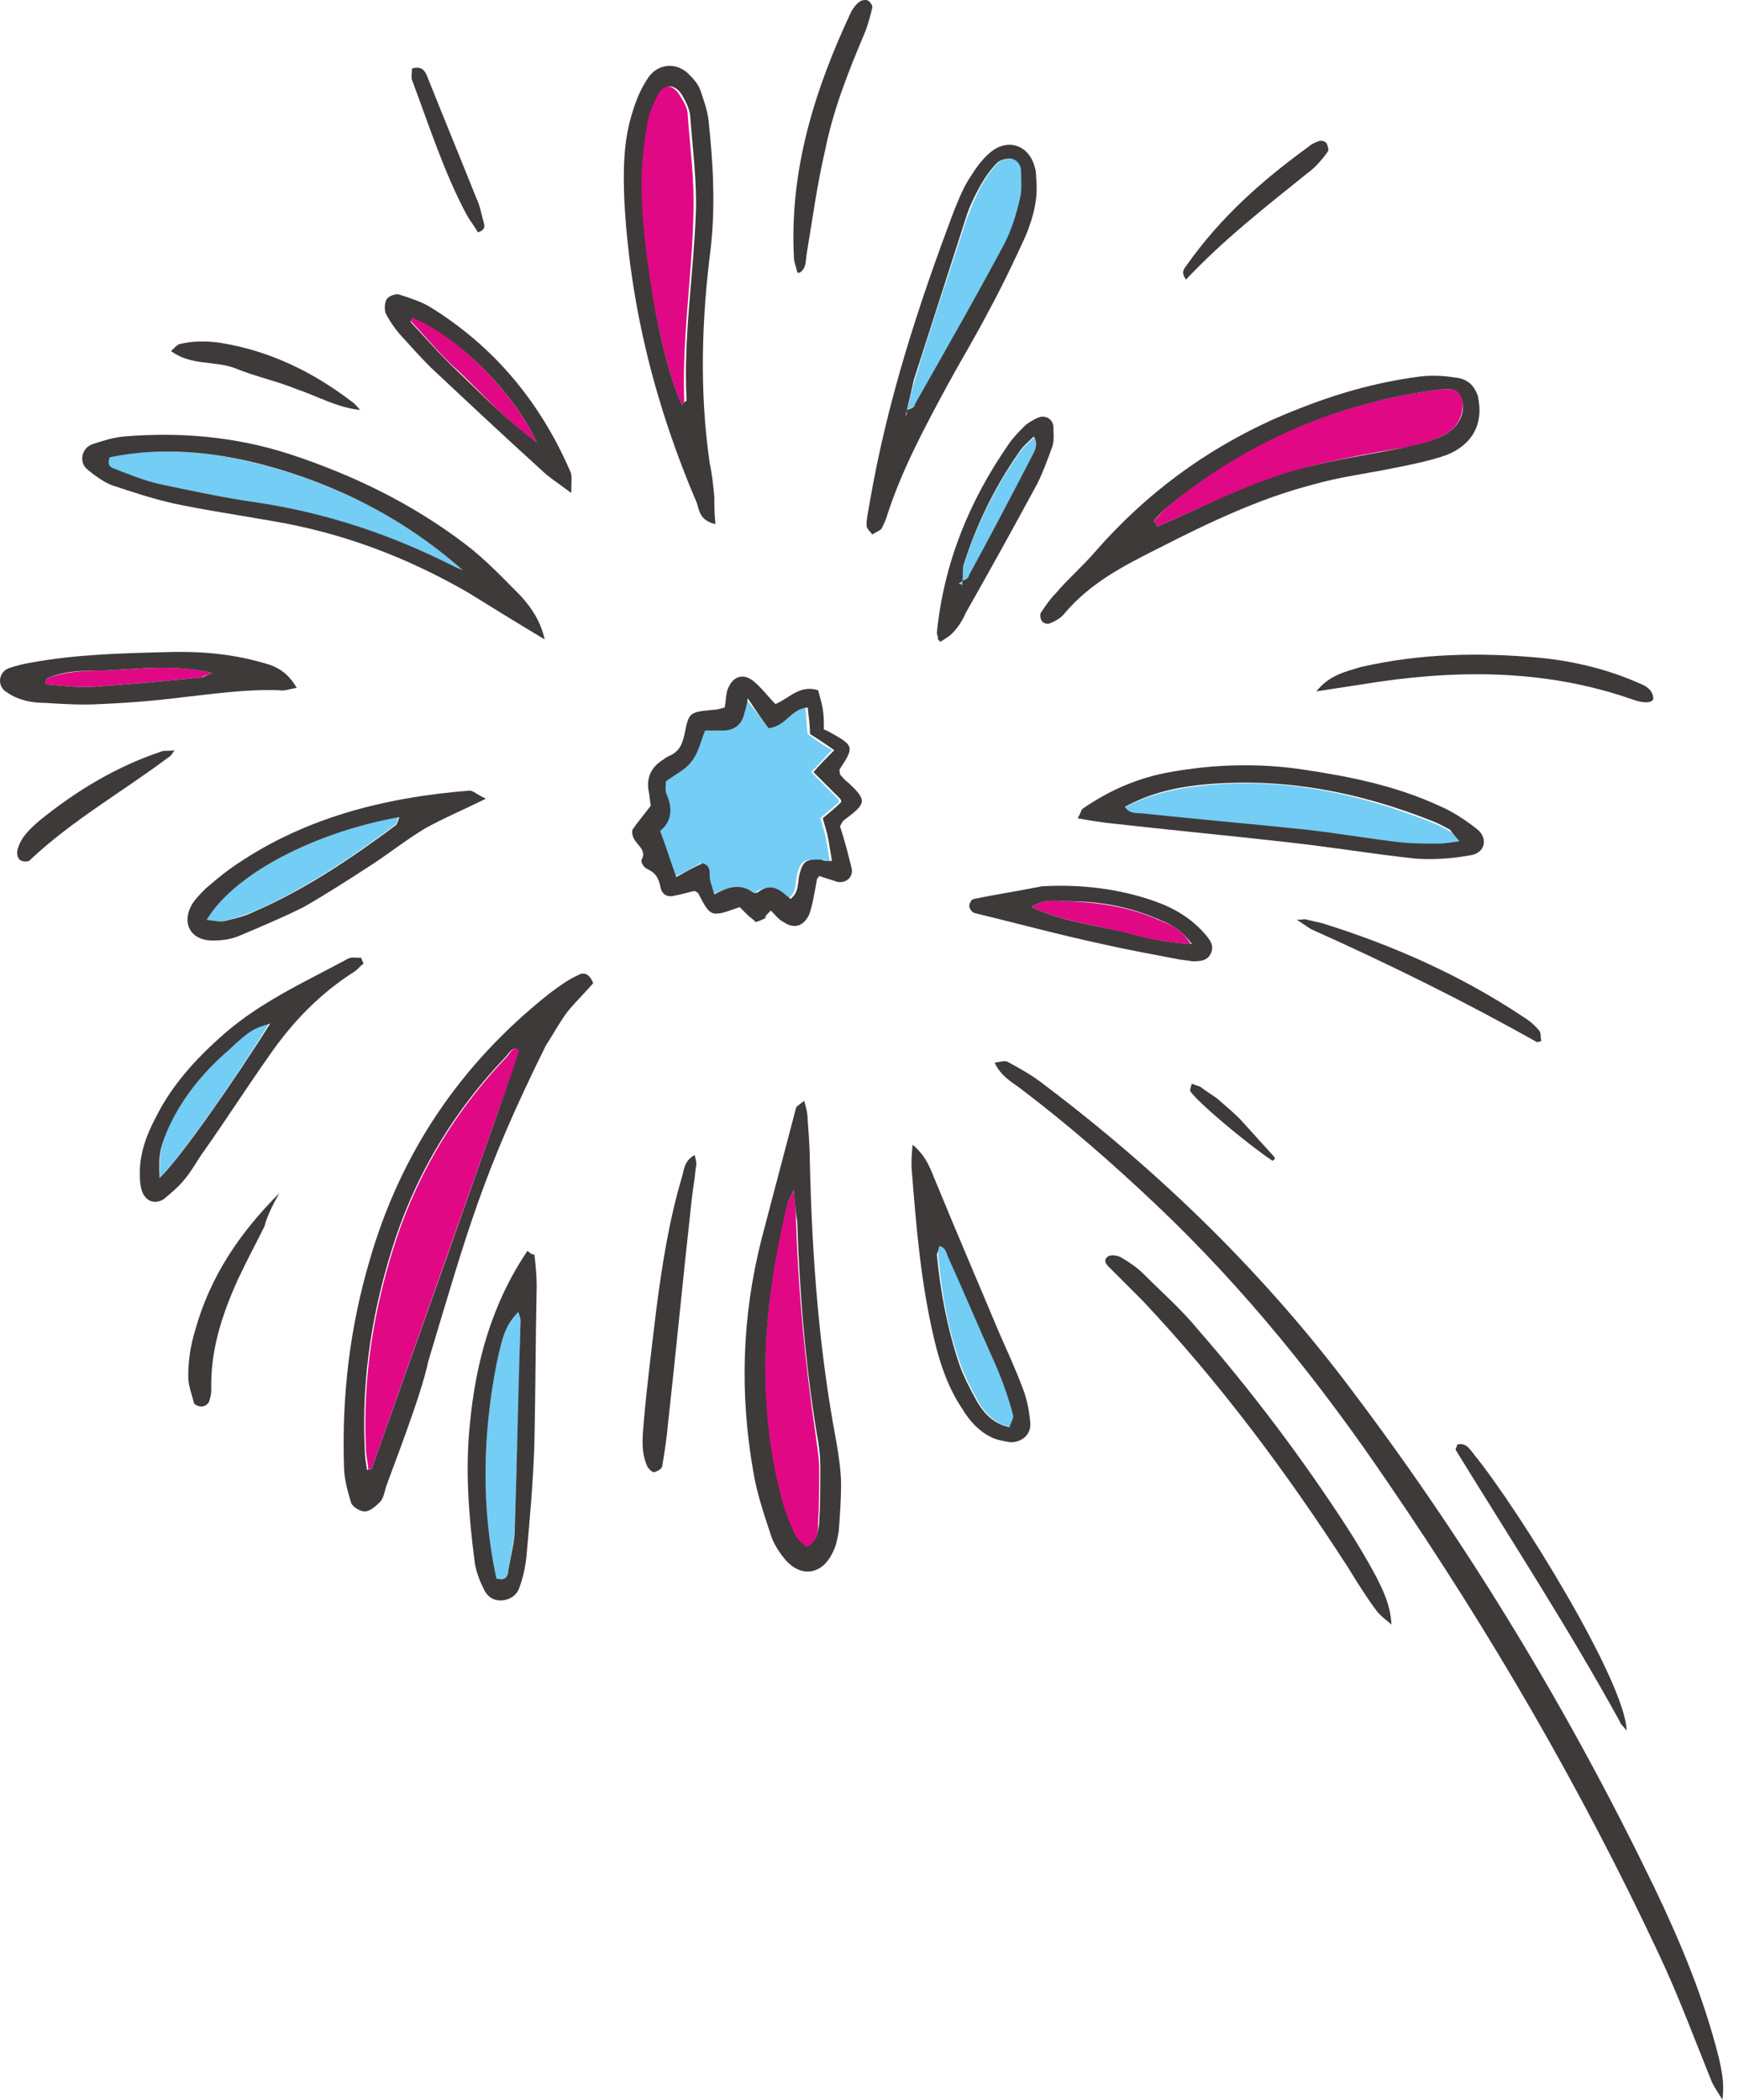 <svg width="77" height="93" viewBox="0 0 77 93" fill="none" xmlns="http://www.w3.org/2000/svg">
<path fill-rule="evenodd" clip-rule="evenodd" d="M34.028 32.248C33.721 31.839 33.415 31.431 33.006 30.92C32.904 31.226 32.904 31.38 32.853 31.584C32.751 32.095 32.393 32.35 31.883 32.35C31.627 32.35 31.321 32.35 31.116 32.35C30.912 32.861 30.81 33.371 30.504 33.729C30.248 34.086 29.789 34.291 29.38 34.597C29.38 34.801 29.38 35.057 29.431 35.21C29.686 35.823 29.635 36.334 29.125 36.793C29.38 37.508 29.584 38.121 29.84 38.836C30.299 38.632 30.657 38.428 31.014 38.223C31.321 38.325 31.321 38.53 31.321 38.785C31.321 39.04 31.423 39.296 31.525 39.602C32.138 39.347 32.7 39.092 33.211 39.5C33.262 39.551 33.415 39.551 33.466 39.5C34.079 39.092 34.487 39.5 34.896 39.806C35.304 39.5 35.202 39.04 35.304 38.683C35.458 38.121 35.611 38.019 36.275 38.07C36.428 38.07 36.53 38.07 36.734 38.121C36.683 37.764 36.632 37.457 36.581 37.202C36.53 36.895 36.428 36.589 36.326 36.231C36.581 35.976 36.888 35.772 37.143 35.516C37.143 35.465 37.143 35.414 37.092 35.363C36.734 35.006 36.326 34.597 35.917 34.189C36.224 33.882 36.479 33.576 36.837 33.218C36.479 33.014 36.173 32.81 35.764 32.503C35.713 32.197 35.713 31.788 35.662 31.328C35.049 31.328 34.845 32.146 34.028 32.248Z" fill="#73CDF4"/>
<path fill-rule="evenodd" clip-rule="evenodd" d="M16.457 65.036C16.457 65.036 22.995 46.497 23.046 46.497C22.688 46.292 22.586 46.65 22.433 46.803C20.237 49.102 18.602 51.757 17.581 54.77C16.559 57.835 16.049 60.95 16.202 64.168C16.202 64.474 16.304 64.781 16.304 65.087C16.355 65.036 16.406 65.036 16.457 65.036Z" fill="#E10886"/>
<path fill-rule="evenodd" clip-rule="evenodd" d="M51.238 23.31C51.493 23.208 51.697 23.105 51.953 23.003C53.996 22.084 56.039 21.165 58.184 20.603C59.461 20.297 60.788 20.041 62.065 19.837C62.729 19.735 63.393 19.581 64.006 19.224C64.517 18.918 64.772 18.458 64.772 17.845C64.772 17.488 64.517 17.232 64.159 17.232C63.955 17.232 63.7 17.232 63.495 17.283C59.052 17.896 55.068 19.581 51.646 22.493C51.442 22.646 51.289 22.901 51.085 23.054C51.136 23.157 51.187 23.208 51.238 23.31Z" fill="#E10886"/>
<path fill-rule="evenodd" clip-rule="evenodd" d="M20.492 25.25C17.887 22.952 14.874 21.42 11.503 20.552C9.307 19.99 7.06 19.786 4.813 20.245C4.71 20.552 4.864 20.705 5.017 20.756C5.681 21.012 6.294 21.267 6.958 21.42C8.388 21.727 9.818 22.033 11.248 22.237C14.363 22.697 17.274 23.667 20.083 25.097C20.236 25.148 20.338 25.199 20.492 25.25Z" fill="#73CDF4"/>
<path fill-rule="evenodd" clip-rule="evenodd" d="M35.148 52.676C34.944 53.136 34.842 53.289 34.791 53.442C33.821 57.732 33.463 62.023 34.535 66.313C34.689 66.874 34.893 67.436 35.148 67.998C35.251 68.202 35.506 68.406 35.659 68.56C36.221 68.304 36.221 67.845 36.221 67.487C36.272 66.67 36.272 65.853 36.272 65.036C36.272 64.525 36.17 64.014 36.119 63.555C35.659 60.439 35.353 57.273 35.251 54.157C35.251 53.749 35.2 53.34 35.148 52.676Z" fill="#E10886"/>
<path fill-rule="evenodd" clip-rule="evenodd" d="M30.194 17.947C30.245 17.896 30.296 17.794 30.296 17.743C30.194 14.934 30.654 12.176 30.705 9.418C30.756 7.988 30.552 6.507 30.45 5.077C30.45 4.771 30.245 4.464 30.092 4.209C29.786 3.698 29.275 3.698 29.02 4.209C28.815 4.617 28.611 5.026 28.56 5.486C28.407 6.354 28.305 7.222 28.305 8.039C28.356 10.491 29.173 15.751 30.194 17.947Z" fill="#E10886"/>
<path fill-rule="evenodd" clip-rule="evenodd" d="M64.62 37.252C64.364 36.946 64.262 36.844 64.16 36.793C63.905 36.64 63.7 36.537 63.445 36.435C60.125 35.107 56.703 34.392 53.128 34.801C51.749 34.954 50.728 35.261 49.758 35.771C49.962 36.129 50.319 36.027 50.626 36.078C53.026 36.333 55.427 36.537 57.827 36.793C59.257 36.946 60.636 37.15 62.015 37.355C62.577 37.406 63.087 37.406 63.649 37.406C63.956 37.355 64.16 37.303 64.62 37.252Z" fill="#73CDF4"/>
<path fill-rule="evenodd" clip-rule="evenodd" d="M40.152 18.152C40.305 18.049 40.51 18.049 40.561 17.896C41.888 15.496 43.267 13.146 44.544 10.746C44.851 10.133 45.055 9.469 45.208 8.805C45.31 8.397 45.259 7.988 45.259 7.58C45.259 7.273 45.055 7.018 44.8 7.018C44.595 7.018 44.34 7.069 44.187 7.222C43.88 7.529 43.676 7.835 43.472 8.192C43.216 8.652 43.012 9.163 42.808 9.674C42.042 12.074 41.224 14.423 40.51 16.824C40.356 17.283 40.305 17.743 40.152 18.152Z" fill="#73CDF4"/>
<path fill-rule="evenodd" clip-rule="evenodd" d="M40.205 18.203C40.205 18.305 40.154 18.356 40.154 18.458C40.154 18.356 40.154 18.254 40.205 18.203C40.154 18.152 40.205 18.203 40.205 18.203Z" fill="#73CDF4"/>
<path fill-rule="evenodd" clip-rule="evenodd" d="M22.944 58.09C22.433 58.652 22.28 58.958 21.973 60.439C21.36 63.606 21.309 66.772 21.973 69.888C22.28 69.99 22.433 69.888 22.484 69.683C22.586 69.019 22.739 68.355 22.79 67.64C22.892 64.576 22.995 61.563 23.046 58.498C23.046 58.345 22.995 58.243 22.944 58.09Z" fill="#73CDF4"/>
<path fill-rule="evenodd" clip-rule="evenodd" d="M9.152 40.726C9.51 40.777 9.714 40.828 9.918 40.777C10.378 40.675 10.787 40.522 11.195 40.368C13.442 39.398 15.485 38.019 17.477 36.538C17.579 36.487 17.579 36.334 17.63 36.18C13.953 36.844 10.378 38.683 9.152 40.726Z" fill="#73CDF4"/>
<path fill-rule="evenodd" clip-rule="evenodd" d="M41.586 55.179C41.586 55.332 41.535 55.434 41.535 55.536C41.688 57.171 41.944 58.754 42.505 60.337C42.71 60.95 43.016 61.512 43.323 62.074C43.629 62.584 44.038 63.044 44.753 63.197C44.804 62.993 44.957 62.789 44.906 62.636C44.702 61.92 44.446 61.154 44.14 60.439C43.476 58.856 42.761 57.273 42.046 55.69C41.893 55.485 41.893 55.23 41.586 55.179Z" fill="#73CDF4"/>
<path fill-rule="evenodd" clip-rule="evenodd" d="M9.412 29.796C7.676 29.388 6.093 29.643 4.51 29.694C3.692 29.694 2.773 29.745 2.058 30.052C2.007 30.154 2.007 30.205 2.007 30.256C2.058 30.307 2.109 30.307 2.109 30.307C2.773 30.358 3.488 30.46 4.152 30.409C5.735 30.307 7.319 30.154 8.902 30C9.004 29.949 9.106 29.898 9.412 29.796Z" fill="#E10886"/>
<path fill-rule="evenodd" clip-rule="evenodd" d="M7.061 52.166C7.93 51.297 10.33 47.927 11.913 45.322C11.198 45.526 10.994 45.628 10.075 46.497C9.002 47.467 8.032 48.591 7.419 49.919C7.113 50.736 7.061 51.144 7.061 52.166Z" fill="#73CDF4"/>
<path fill-rule="evenodd" clip-rule="evenodd" d="M23.761 19.581C22.739 17.334 20.135 14.781 18.245 14.015C18.245 14.117 18.143 14.219 18.194 14.219C18.909 14.985 19.573 15.802 20.339 16.466C21.463 17.539 22.433 18.662 23.761 19.581Z" fill="#E10886"/>
<path fill-rule="evenodd" clip-rule="evenodd" d="M45.672 40.164C47 40.776 48.328 40.93 49.554 41.236C50.524 41.492 51.546 41.747 52.72 41.798C52.312 41.134 51.801 40.93 51.29 40.725C50.014 40.164 48.686 39.959 47.307 39.908C46.847 39.908 46.285 39.755 45.672 40.164Z" fill="#E10886"/>
<path fill-rule="evenodd" clip-rule="evenodd" d="M42.606 25.71C42.709 25.659 42.862 25.608 42.913 25.506C43.832 23.718 44.803 21.982 45.722 20.194C45.824 19.939 45.977 19.684 45.773 19.377C45.517 19.633 45.262 19.837 45.109 20.092C44.036 21.624 43.219 23.31 42.657 25.097C42.555 25.302 42.606 25.506 42.606 25.71Z" fill="#73CDF4"/>
<path fill-rule="evenodd" clip-rule="evenodd" d="M42.608 25.761C42.557 25.812 42.506 25.863 42.455 25.863C42.506 25.863 42.557 25.914 42.608 25.965C42.608 25.863 42.608 25.812 42.608 25.761Z" fill="#73CDF4"/>
<path fill-rule="evenodd" clip-rule="evenodd" d="M26.264 43.535C26.111 43.126 25.855 43.024 25.6 43.177C25.14 43.382 24.732 43.688 24.323 43.994C20.391 47.11 17.735 51.042 16.356 55.843C15.488 58.805 15.13 61.819 15.232 64.934C15.232 65.445 15.386 66.007 15.539 66.517C15.59 66.722 15.947 66.926 16.152 66.926C16.356 66.926 16.611 66.722 16.816 66.517C16.969 66.364 17.02 66.109 17.071 65.904C17.173 65.547 18.654 61.819 18.961 60.286C20.697 54.515 21.361 51.962 24.17 46.293C24.476 45.833 24.885 45.067 25.242 44.658C25.6 44.25 25.957 43.892 26.264 43.535ZM16.458 65.036C16.407 65.036 16.305 65.087 16.254 65.087C16.203 64.781 16.152 64.474 16.152 64.168C15.998 60.95 16.509 57.835 17.531 54.771C18.552 51.757 20.186 49.102 22.382 46.803C22.536 46.65 22.689 46.293 22.995 46.497C23.046 46.497 16.458 65.036 16.458 65.036Z" fill="#3F3A3A"/>
<path fill-rule="evenodd" clip-rule="evenodd" d="M62.884 16.671C60.484 16.977 58.39 17.692 56.398 18.56C53.334 19.939 50.729 21.88 48.533 24.383C47.971 25.047 47.307 25.608 46.746 26.272C46.49 26.528 46.286 26.834 46.082 27.141C46.031 27.243 46.082 27.447 46.133 27.498C46.184 27.6 46.388 27.651 46.49 27.6C46.746 27.498 47.001 27.345 47.154 27.141C48.278 25.813 49.759 25.047 51.291 24.28C53.487 23.157 55.734 22.084 58.084 21.471C59.309 21.114 60.586 20.961 61.812 20.706C62.578 20.552 63.344 20.399 64.059 20.144C64.825 19.837 65.387 19.275 65.489 18.458C65.54 18.152 65.489 17.794 65.438 17.539C65.285 17.079 64.978 16.773 64.468 16.722C63.855 16.62 63.293 16.62 62.884 16.671ZM51.24 23.31C51.189 23.208 51.138 23.157 51.087 23.055C51.291 22.851 51.444 22.646 51.648 22.493C55.07 19.633 59.054 17.896 63.497 17.284C63.702 17.233 63.957 17.233 64.161 17.233C64.519 17.233 64.723 17.488 64.774 17.845C64.825 18.458 64.519 18.918 64.008 19.224C63.395 19.582 62.731 19.684 62.067 19.837C60.79 20.093 59.463 20.297 58.186 20.603C55.99 21.114 53.998 22.084 51.955 23.004C51.7 23.106 51.495 23.208 51.24 23.31Z" fill="#3F3A3A"/>
<path fill-rule="evenodd" clip-rule="evenodd" d="M24.12 28.315C23.915 27.447 23.507 26.885 23.047 26.375C22.281 25.608 21.515 24.791 20.647 24.127C18.246 22.289 15.591 21.012 12.782 20.093C10.381 19.327 7.981 19.122 5.478 19.327C4.968 19.378 4.508 19.531 4.048 19.684C3.589 19.888 3.486 20.501 3.895 20.808C4.201 21.063 4.559 21.318 4.916 21.472C5.836 21.778 6.755 22.084 7.674 22.289C9.104 22.595 10.534 22.799 11.964 23.055C15.08 23.566 17.94 24.638 20.698 26.221C21.77 26.885 22.843 27.549 24.12 28.315ZM20.494 25.251C20.391 25.2 20.238 25.149 20.136 25.098C17.327 23.668 14.416 22.697 11.3 22.238C9.87 22.033 8.44 21.727 7.01 21.421C6.346 21.267 5.734 21.012 5.07 20.757C4.916 20.706 4.712 20.603 4.865 20.246C7.113 19.786 9.36 19.991 11.556 20.552C14.876 21.421 17.889 22.953 20.494 25.251Z" fill="#3F3A3A"/>
<path fill-rule="evenodd" clip-rule="evenodd" d="M35.606 48.744C35.351 48.948 35.249 48.999 35.249 49.051C34.738 50.991 34.227 52.932 33.717 54.873C32.849 58.295 32.746 61.717 33.359 65.189C33.512 66.109 33.819 67.028 34.125 67.947C34.227 68.305 34.483 68.713 34.738 69.02C35.453 69.888 36.424 69.735 36.883 68.713C37.036 68.407 37.087 68.1 37.139 67.794C37.19 67.13 37.241 66.415 37.241 65.751C37.241 65.138 37.139 64.474 37.036 63.861C36.27 59.827 35.964 55.741 35.862 51.604C35.862 50.94 35.811 50.225 35.76 49.561C35.76 49.306 35.709 49.102 35.606 48.744ZM35.147 52.677C35.198 53.392 35.249 53.749 35.3 54.107C35.402 57.273 35.657 60.389 36.168 63.504C36.27 64.015 36.321 64.474 36.321 64.985C36.321 65.802 36.321 66.619 36.27 67.437C36.219 67.794 36.219 68.254 35.709 68.509C35.555 68.356 35.3 68.152 35.198 67.947C34.943 67.385 34.738 66.875 34.585 66.262C33.461 61.972 33.819 57.682 34.84 53.392C34.84 53.29 34.943 53.136 35.147 52.677Z" fill="#3F3A3A"/>
<path fill-rule="evenodd" clip-rule="evenodd" d="M31.679 23.208C31.628 22.697 31.628 22.34 31.628 21.982C31.577 21.472 31.526 20.961 31.424 20.501C30.964 17.335 31.066 14.117 31.475 10.951C31.679 9.061 31.577 7.222 31.373 5.333C31.322 4.873 31.169 4.465 31.015 4.005C30.913 3.698 30.658 3.443 30.453 3.239C29.892 2.728 29.075 2.83 28.666 3.494C28.36 3.954 28.155 4.465 28.002 4.975C27.593 6.252 27.593 7.58 27.645 8.908C27.9 13.555 29.023 17.999 30.862 22.289C30.964 22.646 31.015 23.055 31.679 23.208ZM30.198 17.948C29.177 15.752 28.36 10.542 28.411 8.04C28.411 7.171 28.513 6.303 28.666 5.486C28.717 5.026 28.921 4.618 29.126 4.209C29.381 3.698 29.892 3.698 30.198 4.209C30.351 4.465 30.505 4.771 30.556 5.077C30.658 6.507 30.862 7.988 30.811 9.419C30.709 12.176 30.249 14.934 30.402 17.743C30.3 17.794 30.249 17.845 30.198 17.948Z" fill="#3F3A3A"/>
<path fill-rule="evenodd" clip-rule="evenodd" d="M34.13 40.317C34.335 40.522 34.488 40.726 34.692 40.828C35.152 41.134 35.56 41.032 35.816 40.522C35.918 40.266 35.969 40.011 36.02 39.755C36.071 39.5 36.122 39.245 36.173 38.938C36.173 38.887 36.224 38.887 36.275 38.785C36.531 38.887 36.786 38.938 37.041 39.04C37.45 39.143 37.807 38.836 37.705 38.428C37.552 37.815 37.399 37.202 37.195 36.589C37.246 36.487 37.297 36.385 37.348 36.334C38.369 35.568 38.42 35.465 37.552 34.648C37.399 34.546 37.297 34.393 37.195 34.291C37.195 34.189 37.144 34.086 37.195 34.035C37.807 33.116 37.807 33.014 36.888 32.503C36.786 32.452 36.633 32.35 36.48 32.299C36.48 31.992 36.48 31.686 36.429 31.38C36.377 31.073 36.275 30.767 36.224 30.562C35.407 30.307 34.947 30.92 34.335 31.175C34.028 30.869 33.773 30.511 33.415 30.205C32.905 29.745 32.394 29.95 32.19 30.613C32.139 30.818 32.139 31.073 32.087 31.328C31.883 31.38 31.73 31.431 31.577 31.431C30.504 31.533 30.504 31.533 30.3 32.554C30.198 32.963 30.096 33.218 29.738 33.422C29.636 33.474 29.483 33.525 29.381 33.627C28.87 33.933 28.614 34.393 28.717 35.006C28.768 35.21 28.768 35.465 28.819 35.67C28.512 36.078 28.206 36.436 28.002 36.742C27.899 37.355 28.717 37.508 28.41 38.07C28.359 38.172 28.512 38.428 28.666 38.479C28.972 38.632 29.125 38.785 29.227 39.194C29.278 39.602 29.534 39.755 29.891 39.653C30.198 39.602 30.504 39.5 30.759 39.449C30.862 39.5 30.913 39.551 30.913 39.551C31.474 40.624 31.474 40.624 32.751 40.164C32.853 40.266 32.956 40.368 33.109 40.522C33.211 40.624 33.313 40.675 33.466 40.828C33.62 40.777 33.773 40.726 33.926 40.624C33.824 40.624 33.926 40.522 34.13 40.317ZM34.028 32.248C34.845 32.146 34.998 31.38 35.765 31.328C35.816 31.788 35.867 32.197 35.867 32.503C36.275 32.758 36.582 32.963 36.939 33.218C36.582 33.576 36.326 33.831 36.02 34.189C36.48 34.648 36.837 35.006 37.195 35.363C37.246 35.414 37.246 35.465 37.246 35.516C36.99 35.772 36.735 35.976 36.429 36.231C36.531 36.589 36.633 36.895 36.684 37.202C36.735 37.508 36.786 37.815 36.837 38.121C36.633 38.121 36.48 38.121 36.377 38.07C35.714 38.019 35.56 38.121 35.407 38.683C35.305 39.04 35.407 39.5 34.998 39.806C34.59 39.449 34.181 39.04 33.569 39.5C33.517 39.551 33.364 39.551 33.313 39.5C32.751 39.092 32.19 39.296 31.628 39.602C31.526 39.245 31.424 38.989 31.424 38.785C31.424 38.53 31.424 38.325 31.117 38.223C30.759 38.377 30.402 38.581 29.942 38.836C29.687 38.121 29.483 37.457 29.227 36.793C29.738 36.385 29.789 35.823 29.534 35.21C29.432 35.006 29.483 34.801 29.483 34.597C29.891 34.291 30.351 34.086 30.606 33.729C30.913 33.371 31.015 32.861 31.219 32.35C31.474 32.35 31.73 32.35 31.985 32.35C32.496 32.35 32.853 32.095 32.956 31.584C33.007 31.431 33.058 31.277 33.109 30.92C33.415 31.38 33.722 31.839 34.028 32.248Z" fill="#3F3A3A"/>
<path fill-rule="evenodd" clip-rule="evenodd" d="M47.715 36.231C48.226 36.333 48.635 36.385 48.992 36.435C51.699 36.742 54.406 36.997 57.112 37.304C58.951 37.508 60.79 37.815 62.679 38.019C63.497 38.07 64.314 38.019 65.131 37.866C65.744 37.763 65.897 37.151 65.437 36.742C64.927 36.333 64.314 35.925 63.701 35.669C61.811 34.801 59.819 34.393 57.776 34.086C55.785 33.78 53.793 33.831 51.801 34.188C50.371 34.444 49.094 35.005 47.919 35.823C47.868 35.874 47.868 35.976 47.715 36.231ZM64.62 37.253C64.16 37.304 63.956 37.355 63.701 37.355C63.139 37.355 62.628 37.355 62.067 37.304C60.688 37.151 59.258 36.895 57.879 36.742C55.478 36.487 53.078 36.282 50.677 36.027C50.371 35.976 50.014 36.078 49.809 35.721C50.78 35.21 51.75 34.903 53.18 34.75C56.755 34.393 60.177 35.057 63.497 36.385C63.752 36.487 64.007 36.64 64.212 36.742C64.263 36.844 64.365 36.946 64.62 37.253Z" fill="#3F3A3A"/>
<path fill-rule="evenodd" clip-rule="evenodd" d="M45.876 7.835C45.876 7.784 45.876 7.58 45.825 7.427C45.569 6.405 44.599 6.099 43.833 6.763C43.475 7.069 43.22 7.427 42.964 7.835C42.658 8.295 42.454 8.805 42.249 9.316C40.666 13.504 39.287 17.743 38.521 22.186C38.47 22.544 38.368 22.901 38.368 23.259C38.368 23.412 38.521 23.514 38.623 23.668C38.776 23.565 38.93 23.514 39.032 23.412C39.134 23.208 39.236 23.004 39.287 22.799C39.951 20.756 40.973 18.867 41.994 16.977C42.556 15.956 43.169 14.934 43.73 13.862C44.343 12.738 44.905 11.563 45.416 10.44C45.773 9.572 45.978 8.754 45.876 7.835ZM40.156 18.152C40.156 18.254 40.104 18.305 40.104 18.407C40.156 18.356 40.156 18.254 40.156 18.152C40.258 17.743 40.36 17.284 40.462 16.824C41.228 14.423 41.994 12.074 42.76 9.674C42.913 9.163 43.169 8.652 43.424 8.193C43.628 7.835 43.884 7.478 44.139 7.222C44.292 7.069 44.548 7.018 44.752 7.018C45.058 7.069 45.212 7.324 45.212 7.58C45.212 7.988 45.263 8.397 45.16 8.805C45.007 9.469 44.803 10.133 44.497 10.746C43.22 13.147 41.841 15.547 40.513 17.896C40.513 18.049 40.309 18.101 40.156 18.152Z" fill="#3F3A3A"/>
<path fill-rule="evenodd" clip-rule="evenodd" d="M23.356 55.383C21.772 57.733 21.057 60.337 20.802 63.095C20.598 65.087 20.751 67.079 21.006 69.071C21.057 69.53 21.21 69.939 21.415 70.347C21.568 70.705 21.875 70.909 22.283 70.858C22.641 70.807 22.896 70.603 22.998 70.296C23.151 69.888 23.253 69.428 23.305 68.969C23.458 67.283 23.611 65.598 23.662 63.912C23.713 61.614 23.713 59.265 23.764 56.916C23.764 56.456 23.713 55.996 23.662 55.536C23.611 55.588 23.458 55.485 23.356 55.383ZM22.947 58.09C22.998 58.243 23.049 58.346 23.049 58.499C22.947 61.563 22.896 64.627 22.794 67.641C22.794 68.305 22.59 68.969 22.487 69.683C22.436 69.888 22.283 69.99 21.977 69.888C21.313 66.772 21.364 63.606 21.977 60.44C22.283 58.958 22.436 58.652 22.947 58.09Z" fill="#3F3A3A"/>
<path fill-rule="evenodd" clip-rule="evenodd" d="M21.514 35.363C21.156 35.21 20.952 35.006 20.799 35.006C16.968 35.312 13.342 36.231 10.176 38.478C9.818 38.734 9.461 39.04 9.103 39.347C8.899 39.551 8.644 39.806 8.49 40.062C8.031 40.879 8.439 41.645 9.41 41.645C9.818 41.645 10.227 41.594 10.584 41.441C11.555 41.032 12.525 40.624 13.444 40.164C14.517 39.551 15.538 38.887 16.56 38.223C17.326 37.712 18.041 37.151 18.807 36.691C19.624 36.231 20.492 35.874 21.514 35.363ZM9.154 40.726C10.38 38.683 13.955 36.844 17.683 36.18C17.632 36.334 17.581 36.487 17.53 36.538C15.538 38.019 13.495 39.398 11.248 40.368C10.84 40.572 10.38 40.675 9.971 40.777C9.767 40.828 9.512 40.777 9.154 40.726Z" fill="#3F3A3A"/>
<path fill-rule="evenodd" clip-rule="evenodd" d="M40.41 50.685C40.359 51.144 40.359 51.4 40.359 51.655C40.563 54.26 40.767 56.813 41.38 59.367C41.636 60.439 41.993 61.461 42.606 62.38C42.912 62.891 43.321 63.35 43.832 63.606C44.087 63.759 44.445 63.81 44.751 63.861C45.262 63.861 45.67 63.504 45.619 62.993C45.568 62.431 45.466 61.92 45.262 61.41C44.955 60.593 44.598 59.827 44.24 59.009C43.321 56.813 42.351 54.566 41.431 52.319C41.227 51.859 41.074 51.246 40.41 50.685ZM41.584 55.179C41.891 55.23 41.891 55.485 41.993 55.69C42.708 57.273 43.372 58.856 44.087 60.439C44.394 61.154 44.649 61.869 44.853 62.636C44.904 62.789 44.751 62.993 44.7 63.197C43.985 63.044 43.576 62.584 43.27 62.074C42.964 61.512 42.657 60.95 42.453 60.337C41.942 58.805 41.636 57.171 41.482 55.536C41.533 55.434 41.584 55.281 41.584 55.179Z" fill="#3F3A3A"/>
<path fill-rule="evenodd" clip-rule="evenodd" d="M13.139 30.46C12.731 29.745 12.22 29.49 11.607 29.337C10.177 28.928 8.747 28.826 7.266 28.877C5.325 28.928 3.334 28.979 1.393 29.337C1.035 29.388 0.678 29.49 0.371 29.592C-0.088 29.796 -0.139 30.409 0.32 30.664C0.831 31.022 1.444 31.124 2.006 31.124C2.823 31.175 3.64 31.226 4.457 31.175C5.683 31.124 6.909 31.022 8.134 30.869C9.513 30.715 10.943 30.511 12.373 30.562C12.578 30.613 12.782 30.511 13.139 30.46ZM9.411 29.796C9.105 29.898 9.003 30 8.9 30C7.317 30.154 5.734 30.307 4.151 30.409C3.487 30.46 2.772 30.358 2.108 30.307C2.057 30.307 2.006 30.256 2.006 30.256C2.006 30.256 2.006 30.205 2.057 30.052C2.823 29.694 3.691 29.694 4.508 29.694C6.04 29.643 7.624 29.388 9.411 29.796Z" fill="#3F3A3A"/>
<path fill-rule="evenodd" clip-rule="evenodd" d="M44.601 47.008C45.163 47.314 45.724 47.621 46.235 48.029C51.444 51.962 56.092 56.507 59.974 61.717C65.132 68.56 69.524 75.864 73.252 83.576C74.427 86.027 75.448 88.478 76.112 91.134C76.215 91.645 76.368 92.156 76.266 92.973C76.01 92.564 75.908 92.411 75.806 92.207C75.04 90.317 74.325 88.376 73.457 86.538C70.035 79.234 66 72.288 61.455 65.649C58.441 61.206 55.122 57.069 51.189 53.341C49.248 51.502 47.257 49.766 45.163 48.182C44.754 47.876 44.346 47.672 44.039 47.059C44.294 47.008 44.499 46.957 44.601 47.008Z" fill="#3F3A3A"/>
<path fill-rule="evenodd" clip-rule="evenodd" d="M49.661 55.69C50.018 55.894 50.376 56.149 50.631 56.405C51.448 57.222 52.317 57.988 53.032 58.856C55.432 61.614 57.628 64.525 59.62 67.59C60.08 68.305 60.539 69.071 60.948 69.837C61.254 70.45 61.561 71.062 61.612 71.931C61.305 71.675 61.101 71.522 60.948 71.318C60.488 70.705 60.08 70.041 59.671 69.377C56.964 65.189 54.002 61.206 50.58 57.579C50.121 57.12 49.661 56.66 49.201 56.2C49.048 56.047 48.793 55.843 49.048 55.639C49.201 55.536 49.508 55.588 49.661 55.69Z" fill="#3F3A3A"/>
<path fill-rule="evenodd" clip-rule="evenodd" d="M15.998 42.411C15.794 42.411 15.538 42.36 15.385 42.462C13.495 43.484 11.555 44.352 9.92 45.782C8.695 46.855 7.622 48.029 6.907 49.459C6.499 50.225 6.192 51.042 6.192 51.911C6.192 52.115 6.192 52.37 6.243 52.575C6.345 53.136 6.805 53.392 7.265 53.085C7.571 52.83 7.877 52.575 8.133 52.268C8.49 51.86 8.746 51.349 9.052 50.94C10.023 49.561 10.942 48.131 11.912 46.752C12.934 45.271 14.159 43.995 15.691 43.024C15.845 42.922 15.947 42.769 16.1 42.667C16.049 42.564 15.998 42.462 15.998 42.411ZM7.06 52.166C7.009 51.093 7.111 50.736 7.469 49.919C8.082 48.591 9.001 47.467 10.125 46.497C11.044 45.629 11.248 45.527 11.963 45.322C10.329 47.927 7.929 51.349 7.06 52.166Z" fill="#3F3A3A"/>
<path fill-rule="evenodd" clip-rule="evenodd" d="M25.294 21.829C25.294 21.267 25.345 21.063 25.243 20.858C23.915 17.794 21.872 15.342 19.064 13.606C18.655 13.351 18.144 13.197 17.685 13.044C17.531 12.993 17.225 13.095 17.123 13.249C17.021 13.402 17.021 13.708 17.072 13.861C17.225 14.168 17.429 14.474 17.685 14.781C18.144 15.291 18.604 15.802 19.064 16.262C20.698 17.794 22.332 19.326 23.966 20.807C24.273 21.114 24.681 21.369 25.294 21.829ZM23.762 19.582C22.434 18.611 21.413 17.539 20.34 16.517C19.574 15.802 18.91 15.036 18.195 14.27C18.144 14.219 18.246 14.117 18.246 14.066C20.187 14.832 22.741 17.334 23.762 19.582Z" fill="#3F3A3A"/>
<path fill-rule="evenodd" clip-rule="evenodd" d="M46.133 39.245C45.112 39.449 44.09 39.602 43.12 39.807C43.018 39.807 42.916 40.011 42.916 40.113C42.916 40.215 43.018 40.368 43.12 40.419C45.01 40.879 46.899 41.39 48.789 41.798C49.913 42.054 51.036 42.258 52.109 42.462C52.313 42.513 52.568 42.513 52.773 42.565C53.079 42.565 53.437 42.565 53.59 42.258C53.794 41.901 53.59 41.645 53.385 41.39C52.773 40.675 52.007 40.215 51.138 39.909C49.555 39.347 47.819 39.143 46.133 39.245ZM45.673 40.164C46.286 39.755 46.848 39.909 47.359 39.909C48.738 39.909 50.066 40.164 51.343 40.726C51.853 40.93 52.313 41.185 52.773 41.798C51.547 41.747 50.576 41.492 49.606 41.237C48.278 40.93 47.001 40.777 45.673 40.164Z" fill="#3F3A3A"/>
<path fill-rule="evenodd" clip-rule="evenodd" d="M41.637 28.417C41.79 28.315 41.994 28.213 42.148 28.06C42.403 27.805 42.607 27.498 42.761 27.141C43.833 25.251 44.906 23.31 45.927 21.421C46.182 20.91 46.387 20.348 46.591 19.786C46.693 19.48 46.642 19.173 46.642 18.867C46.591 18.509 46.233 18.356 45.927 18.509C45.723 18.611 45.518 18.714 45.365 18.867C45.11 19.122 44.855 19.378 44.65 19.684C42.914 22.187 41.79 24.945 41.484 28.009C41.484 28.111 41.535 28.162 41.535 28.264C41.484 28.264 41.535 28.315 41.637 28.417ZM42.607 25.71C42.607 25.762 42.607 25.864 42.607 25.915C42.556 25.864 42.505 25.864 42.454 25.813C42.505 25.813 42.556 25.813 42.607 25.71C42.658 25.506 42.607 25.251 42.658 25.047C43.22 23.259 44.037 21.574 45.11 20.041C45.263 19.786 45.518 19.582 45.774 19.326C45.978 19.684 45.825 19.939 45.723 20.144C44.803 21.931 43.884 23.668 42.914 25.455C42.863 25.66 42.709 25.66 42.607 25.71Z" fill="#3F3A3A"/>
<path fill-rule="evenodd" clip-rule="evenodd" d="M30.758 51.144C30.298 51.4 30.298 51.757 30.196 52.115C29.634 54.004 29.328 55.945 29.072 57.886C28.868 59.571 28.663 61.206 28.51 62.891C28.459 63.555 28.357 64.27 28.663 64.934C28.715 65.036 28.868 65.189 28.97 65.189C29.123 65.138 29.328 65.036 29.328 64.883C29.43 64.27 29.532 63.606 29.583 62.993C29.94 59.776 30.247 56.558 30.604 53.34C30.655 52.779 30.758 52.268 30.809 51.706C30.86 51.502 30.809 51.349 30.758 51.144Z" fill="#3F3A3A"/>
<path fill-rule="evenodd" clip-rule="evenodd" d="M58.288 30.613C58.952 30.511 59.616 30.409 60.28 30.307C64.315 29.643 68.349 29.592 72.282 30.971C72.844 31.175 73.252 31.124 73.201 30.869C73.15 30.511 72.844 30.358 72.588 30.256C71.209 29.643 69.728 29.285 68.247 29.132C65.54 28.877 62.885 28.928 60.229 29.541C59.565 29.745 58.85 29.898 58.288 30.613Z" fill="#3F3A3A"/>
<path fill-rule="evenodd" clip-rule="evenodd" d="M35.41 12.074C35.716 11.87 35.665 11.563 35.716 11.257C35.972 9.725 36.176 8.193 36.533 6.661C36.891 4.873 37.555 3.188 38.27 1.502C38.423 1.145 38.525 0.736 38.627 0.328C38.627 0.225 38.525 0.072 38.423 0.021C38.321 -0.03 38.117 0.021 38.066 0.072C37.912 0.174 37.81 0.328 37.708 0.481C36.074 3.954 34.95 7.529 35.154 11.41C35.154 11.615 35.257 11.819 35.308 12.074C35.308 12.074 35.359 12.074 35.41 12.074Z" fill="#3F3A3A"/>
<path fill-rule="evenodd" clip-rule="evenodd" d="M72.025 76.629C71.974 74.484 67.275 66.875 65.284 64.423C65.079 64.168 64.926 63.861 64.518 63.964C64.518 64.066 64.415 64.168 64.466 64.219C66.918 68.203 69.472 72.135 71.719 76.221C71.77 76.374 71.872 76.425 72.025 76.629Z" fill="#3F3A3A"/>
<path fill-rule="evenodd" clip-rule="evenodd" d="M57.421 40.726C57.728 40.93 57.881 41.032 58.034 41.134C61.456 42.667 64.776 44.301 68.044 46.139C68.095 46.139 68.146 46.139 68.249 46.088C68.198 45.935 68.249 45.731 68.146 45.629C67.942 45.373 67.687 45.169 67.431 45.016C64.674 43.177 61.66 41.849 58.545 40.879C58.34 40.828 58.085 40.777 57.881 40.726C57.779 40.675 57.677 40.726 57.421 40.726Z" fill="#3F3A3A"/>
<path fill-rule="evenodd" clip-rule="evenodd" d="M12.37 52.83C10.633 54.566 9.305 56.507 8.641 58.907C8.437 59.571 8.335 60.235 8.335 60.95C8.335 61.359 8.488 61.716 8.59 62.125C8.641 62.227 8.795 62.278 8.948 62.278C9.05 62.278 9.203 62.176 9.254 62.074C9.305 61.921 9.356 61.716 9.356 61.563C9.305 59.827 9.816 58.243 10.531 56.66C10.889 55.894 11.297 55.128 11.706 54.311C11.859 53.749 12.114 53.289 12.37 52.83Z" fill="#3F3A3A"/>
<path fill-rule="evenodd" clip-rule="evenodd" d="M7.725 33.218C7.47 33.269 7.317 33.218 7.163 33.269C5.171 33.933 3.384 35.006 1.75 36.334C1.341 36.691 0.932 37.049 0.779 37.611C0.728 37.764 0.779 38.019 0.881 38.07C0.984 38.172 1.29 38.172 1.341 38.07C3.18 36.334 5.427 35.057 7.47 33.525C7.572 33.474 7.623 33.371 7.725 33.218Z" fill="#3F3A3A"/>
<path fill-rule="evenodd" clip-rule="evenodd" d="M15.948 18.152C15.845 18.05 15.743 17.896 15.59 17.794C13.854 16.466 11.964 15.547 9.819 15.19C9.155 15.088 8.542 15.088 7.929 15.241C7.827 15.292 7.725 15.394 7.572 15.547C8.491 16.211 9.513 15.956 10.432 16.313C11.3 16.671 12.27 16.875 13.139 17.233C14.058 17.539 14.926 18.05 15.948 18.152Z" fill="#3F3A3A"/>
<path fill-rule="evenodd" clip-rule="evenodd" d="M52.512 12.381C54.197 10.593 56.036 9.163 57.874 7.682C58.232 7.427 58.538 7.069 58.794 6.712C58.845 6.661 58.794 6.456 58.743 6.354C58.692 6.252 58.487 6.201 58.385 6.252C58.232 6.303 58.028 6.405 57.926 6.507C55.883 7.988 54.044 9.623 52.563 11.717C52.461 11.87 52.257 12.023 52.512 12.381Z" fill="#3F3A3A"/>
<path fill-rule="evenodd" clip-rule="evenodd" d="M18.245 3.034C18.245 3.188 18.194 3.392 18.245 3.545C19.011 5.588 19.675 7.682 20.697 9.572C20.85 9.827 21.054 10.082 21.156 10.287C21.514 10.185 21.463 9.98 21.412 9.827C21.309 9.47 21.258 9.112 21.105 8.806C20.39 7.018 19.675 5.282 18.96 3.494C18.858 3.239 18.756 2.881 18.245 3.034Z" fill="#3F3A3A"/>
<path fill-rule="evenodd" clip-rule="evenodd" d="M52.77 47.978C52.719 48.182 52.668 48.285 52.719 48.336C53.026 48.795 55.068 50.532 56.345 51.4C56.396 51.349 56.447 51.349 56.447 51.298C56.447 51.247 56.396 51.196 56.396 51.196C55.886 50.634 55.426 50.123 54.915 49.561C54.609 49.255 54.251 48.948 53.894 48.642C53.689 48.489 53.434 48.336 53.23 48.182C53.128 48.08 52.974 48.08 52.77 47.978Z" fill="#3F3A3A"/>
</svg>
